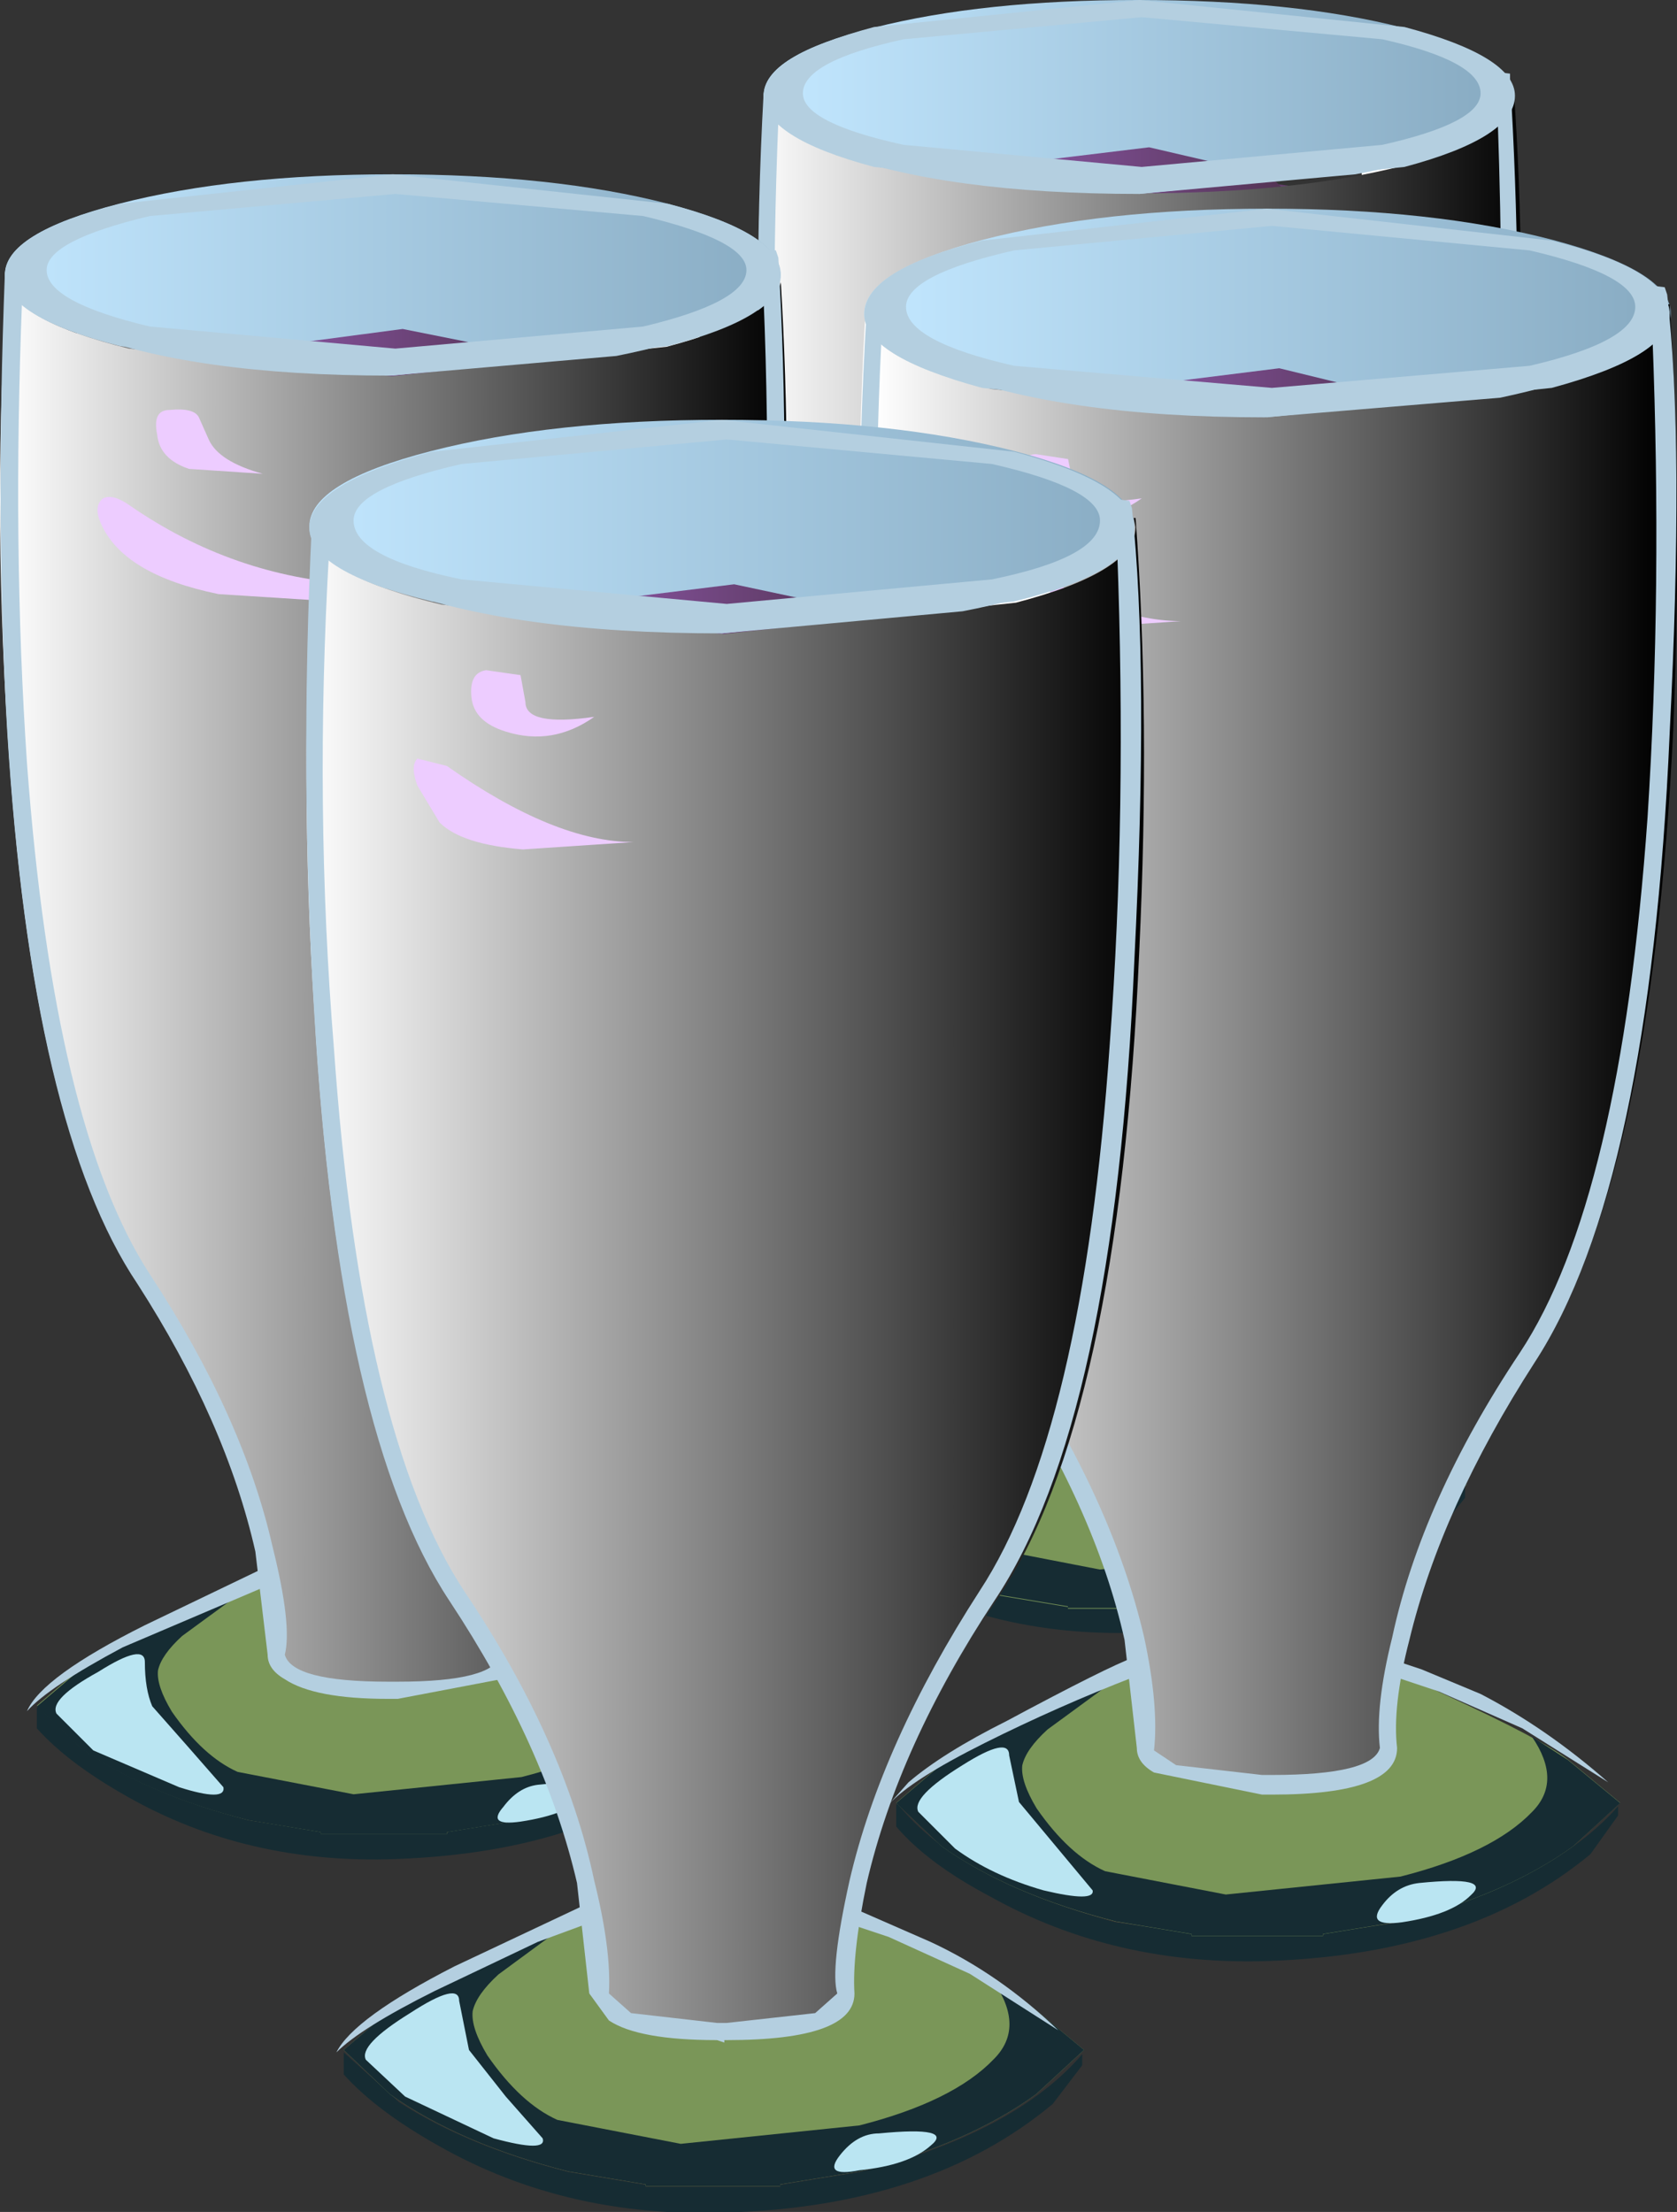<?xml version="1.0" encoding="UTF-8" standalone="no"?>
<svg xmlns:xlink="http://www.w3.org/1999/xlink" height="45.05px" width="34.15px" xmlns="http://www.w3.org/2000/svg">
  <rect width="100%" height="100%" fill="#333333" stroke="none"/>
  <g transform="matrix(1.0, 0.0, 0.0, 1.0, 0.0, 0.0)">
    <use height="4.0" transform="matrix(0.75, 0.0, 0.0, 0.75, 16.15, 30.25)" width="18.25" xlink:href="#sprite0"/>
    <use height="7.75" transform="matrix(0.75, 0.0, 0.0, 0.75, 16.15, 26.95)" width="18.3" xlink:href="#sprite1"/>
    <use height="7.0" transform="matrix(0.75, 0.0, 0.0, 0.75, 16.15, 27.5)" width="18.3" xlink:href="#sprite2"/>
    <use height="23.8" transform="matrix(1.0, 0.0, 0.0, 1.0, 15.85, 6.1)" width="14.75" xlink:href="#shape3"/>
    <use height="5.25" transform="matrix(0.75, 0.0, 0.0, 0.75, 15.55, 0.0)" width="20.35" xlink:href="#sprite3"/>
    <use height="29.5" transform="matrix(1.0, 0.0, 0.0, 1.0, 15.9, 3.0)" width="14.55" xlink:href="#shape5"/>
    <use height="27.05" transform="matrix(0.75, 0.0, 0.0, 0.75, 16.9, 2.65)" width="6.9" xlink:href="#sprite4"/>
    <use height="23.4" transform="matrix(0.75, 0.0, 0.0, 0.75, 26.188, 3.0)" width="4.4" xlink:href="#sprite5"/>
    <use height="37.45" transform="matrix(0.75, 0.0, 0.0, 0.75, 15.412, 1.8)" width="20.75" xlink:href="#sprite6"/>
    <use height="30.05" transform="matrix(1.0, 0.0, 0.0, 1.0, 15.45, 0.0)" width="15.45" xlink:href="#shape9"/>
    <use height="4.15" transform="matrix(0.75, 0.0, 0.0, 0.75, 0.75, 34.75)" width="18.85" xlink:href="#sprite7"/>
    <use height="8.0" transform="matrix(0.75, 0.0, 0.0, 0.75, 0.75, 31.35)" width="18.9" xlink:href="#sprite8"/>
    <use height="7.2" transform="matrix(0.75, 0.0, 0.0, 0.75, 0.75, 31.95)" width="18.9" xlink:href="#sprite9"/>
    <use height="24.1" transform="matrix(1.0, 0.0, 0.0, 1.0, 0.45, 10.3)" width="15.15" xlink:href="#shape10"/>
    <use height="5.45" transform="matrix(0.75, 0.0, 0.0, 0.75, 0.1, 3.55)" width="21.05" xlink:href="#sprite10"/>
    <use height="30.4" transform="matrix(1.0, 0.0, 0.0, 1.0, 0.5, 6.7)" width="15.0" xlink:href="#shape12"/>
    <use height="27.9" transform="matrix(0.75, 0.0, 0.0, 0.75, 1.5, 6.35)" width="7.05" xlink:href="#sprite11"/>
    <use height="24.15" transform="matrix(0.75, 0.0, 0.0, 0.75, 11.05, 6.7)" width="4.55" xlink:href="#sprite12"/>
    <use height="38.2" transform="matrix(0.75, 0.0, 0.0, 0.75, 0.0, 5.75)" width="21.35" xlink:href="#sprite13"/>
    <use height="31.05" transform="matrix(1.0, 0.0, 0.0, 1.0, 0.0, 3.55)" width="15.95" xlink:href="#shape16"/>
    <use height="4.25" transform="matrix(0.75, 0.0, 0.0, 0.75, 18.25, 36.75)" width="19.6" xlink:href="#sprite14"/>
    <use height="8.3" transform="matrix(0.75, 0.0, 0.0, 0.75, 18.25, 33.2)" width="19.65" xlink:href="#sprite15"/>
    <use height="7.5" transform="matrix(0.75, 0.0, 0.0, 0.75, 18.25, 33.8)" width="19.65" xlink:href="#sprite16"/>
    <use height="25.45" transform="matrix(1.0, 0.0, 0.0, 1.0, 17.95, 10.9)" width="15.8" xlink:href="#shape18"/>
    <use height="5.65" transform="matrix(0.75, 0.0, 0.0, 0.75, 17.6, 4.25)" width="21.9" xlink:href="#sprite17"/>
    <use height="31.65" transform="matrix(1.0, 0.0, 0.0, 1.0, 17.95, 7.5)" width="15.65" xlink:href="#shape20"/>
    <use height="29.05" transform="matrix(0.75, 0.0, 0.0, 0.75, 19.05, 7.15)" width="7.35" xlink:href="#sprite18"/>
    <use height="25.15" transform="matrix(0.75, 0.0, 0.0, 0.75, 29.038, 7.5)" width="4.7" xlink:href="#sprite19"/>
    <use height="40.2" transform="matrix(0.75, 0.0, 0.0, 0.75, 17.5, 6.2)" width="22.2" xlink:href="#sprite20"/>
    <use height="32.3" transform="matrix(1.0, 0.0, 0.0, 1.0, 17.5, 4.25)" width="16.65" xlink:href="#shape24"/>
    <use height="4.35" transform="matrix(0.75, 0.0, 0.0, 0.75, 7.0, 41.8)" width="20.05" xlink:href="#sprite21"/>
    <use height="8.5" transform="matrix(0.75, 0.0, 0.0, 0.75, 7.0, 38.15)" width="20.1" xlink:href="#sprite22"/>
    <use height="7.7" transform="matrix(0.75, 0.0, 0.0, 0.75, 7.0, 38.75)" width="20.1" xlink:href="#sprite23"/>
    <use height="25.7" transform="matrix(1.0, 0.0, 0.0, 1.0, 6.65, 15.7)" width="16.2" xlink:href="#shape26"/>
    <use height="5.8" transform="matrix(0.75, 0.0, 0.0, 0.75, 6.3, 8.55)" width="22.4" xlink:href="#sprite24"/>
    <use height="32.35" transform="matrix(1.0, 0.0, 0.0, 1.0, 6.7, 11.9)" width="16.0" xlink:href="#shape27"/>
    <use height="29.7" transform="matrix(0.75, 0.0, 0.0, 0.75, 7.8, 11.5)" width="7.5" xlink:href="#sprite25"/>
    <use height="25.7" transform="matrix(0.75, 0.0, 0.0, 0.75, 18.0, 11.85)" width="4.8" xlink:href="#sprite26"/>
    <use height="41.15" transform="matrix(0.75, 0.0, 0.0, 0.75, 6.25, 10.55)" width="22.75" xlink:href="#sprite27"/>
    <use height="33.25" transform="matrix(1.0, 0.0, 0.0, 1.0, 0.55, 8.55)" width="32.2" xlink:href="#shape30"/>
  </g>
  <defs>
    <g id="sprite0" transform="matrix(1.0, 0.0, 0.0, 1.0, 0.0, 0.0)">
      <use height="4.15" transform="matrix(0.968, 0.0, 0.0, 0.964, 0.0, 0.0)" width="18.85" xlink:href="#shape0"/>
    </g>
    <g id="shape0" transform="matrix(1.0, 0.0, 0.0, 1.0, 0.0, 0.0)">
      <path d="M13.15 3.1 Q17.45 1.95 18.85 0.05 L18.85 0.35 18.1 1.3 Q15.2 3.95 9.75 4.15 5.7 4.3 2.45 2.45 0.85 1.55 0.0 0.6 L0.0 0.05 0.05 0.0 1.4 1.25 Q3.15 2.4 5.75 3.1 L7.75 3.4 7.75 3.45 11.15 3.45 11.15 3.4 13.15 3.1" fill="#162c33" fill-rule="evenodd" stroke="none"/>
    </g>
    <g id="sprite1" transform="matrix(1.0, 0.0, 0.0, 1.0, 0.0, 0.0)">
      <use height="8.5" transform="matrix(0.91, 0.0, 0.0, 0.912, 0.0, 0.0)" width="20.1" xlink:href="#shape1"/>
    </g>
    <g id="shape1" transform="matrix(1.0, 0.0, 0.0, 1.0, 0.0, 0.0)">
      <path d="M18.65 3.6 L20.1 4.8 18.8 6.0 Q16.95 7.35 14.0 8.1 L11.85 8.45 11.85 8.5 8.2 8.5 8.2 8.45 6.1 8.1 Q3.15 7.35 1.25 6.0 L0.0 4.8 1.4 3.6 Q2.5 2.75 7.45 0.6 L10.1 0.0 12.65 0.6 15.25 1.8 Q17.95 3.05 18.65 3.6" fill="#7a9658" fill-rule="evenodd" stroke="none"/>
    </g>
    <g id="sprite2" transform="matrix(1.0, 0.0, 0.0, 1.0, 0.0, 0.0)">
      <use height="7.7" transform="matrix(0.91, 0.0, 0.0, 0.909, 0.0, 0.0)" width="20.1" xlink:href="#shape2"/>
    </g>
    <g id="shape2" transform="matrix(1.0, 0.0, 0.0, 1.0, 0.0, 0.0)">
      <path d="M18.65 2.8 L20.1 4.0 18.8 5.2 Q16.95 6.55 14.0 7.3 L11.85 7.65 11.85 7.7 8.2 7.7 8.2 7.65 6.1 7.3 Q3.15 6.55 1.25 5.2 L0.0 4.0 1.4 2.8 Q2.15 2.2 6.85 0.0 L4.2 1.95 Q3.6 2.5 3.5 2.95 3.45 3.4 3.9 4.15 4.8 5.45 5.8 5.9 L9.15 6.55 14.0 6.05 Q16.55 5.4 17.65 4.25 18.5 3.4 17.65 2.15 L18.65 2.8" fill="#162c33" fill-rule="evenodd" stroke="none"/>
    </g>
    <g id="shape3" transform="matrix(1.0, 0.0, 0.0, 1.0, -15.85, -6.1)">
      <path d="M30.4 6.1 L30.55 6.25 30.45 6.6 Q30.7 9.0 30.5 11.95 30.1 18.55 28.0 21.85 26.25 24.6 25.7 27.15 25.4 28.45 25.45 29.2 L25.2 29.55 23.3 29.9 23.2 29.9 21.3 29.55 21.05 29.2 20.8 27.15 Q20.25 24.6 18.5 21.85 15.4 17.0 15.95 6.85 16.3 8.2 23.2 8.2 L28.4 7.6 Q30.1 7.15 30.45 6.6 L30.4 6.1" fill="url(#gradient0)" fill-rule="evenodd" stroke="none"/>
    </g>
    <radialGradient cx="0" cy="0" gradientTransform="matrix(-3.0E-4, 0.019, 0.01, 1.0E-4, 20.95, 15.0)" gradientUnits="userSpaceOnUse" id="gradient0" r="819.2" spreadMethod="pad">
      <stop offset="0.0" stop-color="#a365c9"/>
      <stop offset="1.0" stop-color="#533454"/>
    </radialGradient>
    <g id="sprite3" transform="matrix(1.0, 0.0, 0.0, 1.0, 0.0, 0.0)">
      <use height="5.25" transform="matrix(1.0, 0.0, 0.0, 1.0, 0.0, 0.0)" width="20.35" xlink:href="#shape4"/>
    </g>
    <g id="shape4" transform="matrix(1.0, 0.0, 0.0, 1.0, 0.0, 0.0)">
      <path d="M20.35 2.6 Q20.35 3.7 17.35 4.5 L10.15 5.25 3.0 4.5 Q0.0 3.7 0.0 2.6 0.0 1.5 3.0 0.75 5.95 0.0 10.15 0.0 14.4 0.0 17.35 0.75 20.35 1.5 20.35 2.6" fill="url(#gradient1)" fill-rule="evenodd" stroke="none"/>
    </g>
    <linearGradient gradientTransform="matrix(0.012, 0.0, 0.0, -0.012, 10.15, 2.6)" gradientUnits="userSpaceOnUse" id="gradient1" spreadMethod="pad" x1="-819.2" x2="819.2">
      <stop offset="0.0" stop-color="#c2e7ff"/>
      <stop offset="1.0" stop-color="#88abc2"/>
    </linearGradient>
    <g id="shape5" transform="matrix(1.0, 0.0, 0.0, 1.0, -15.9, -3.0)">
      <path d="M17.9 6.15 L23.55 5.75 Q29.4 5.4 30.1 5.8 30.85 6.25 30.1 7.15 29.3 8.1 27.35 8.9 25.65 9.55 22.65 9.6 L17.85 9.1 Q15.9 8.5 15.9 6.85 15.9 6.55 16.6 6.4 L17.9 6.15" fill="#dbabff" fill-rule="evenodd" stroke="none"/>
      <path d="M17.7 8.8 Q16.7 8.5 16.2 7.6 15.7 6.7 16.3 6.1 17.35 5.05 20.35 4.85 L23.2 4.45 Q25.05 4.25 26.6 4.45 30.4 4.9 30.45 6.25 30.5 7.4 27.25 8.6 23.15 10.15 17.7 8.8" fill="url(#gradient2)" fill-rule="evenodd" stroke="none"/>
      <path d="M18.1 4.6 L21.05 6.8 Q23.5 8.95 20.9 8.8 18.1 8.7 17.05 7.6 16.3 6.8 16.6 5.75 16.85 4.75 18.1 4.6" fill="#edccff" fill-rule="evenodd" stroke="none"/>
      <path d="M18.1 4.6 Q22.15 2.95 27.55 4.0 29.4 4.45 29.15 5.7 28.9 6.95 26.95 8.05 25.2 9.1 22.15 8.95 19.45 8.85 18.25 8.05 16.65 7.15 16.8 6.05 16.9 5.15 18.1 4.6" fill="url(#gradient3)" fill-rule="evenodd" stroke="none"/>
      <path d="M19.95 3.4 L20.95 5.05 Q21.65 6.7 20.35 6.7 18.95 6.7 18.25 6.0 17.65 5.45 17.8 4.7 17.85 4.15 18.9 3.7 L19.95 3.4" fill="#edccff" fill-rule="evenodd" stroke="none"/>
      <path d="M20.1 3.4 L23.4 3.0 25.55 3.5 Q26.85 3.9 25.6 5.15 24.35 6.4 22.3 6.7 20.4 6.9 19.7 6.7 19.05 6.5 18.3 5.55 17.65 4.75 18.4 4.15 18.95 3.7 20.1 3.4" fill="url(#gradient4)" fill-rule="evenodd" stroke="none"/>
      <path d="M18.3 29.35 Q18.3 29.9 18.45 30.25 L19.15 31.05 19.85 31.85 Q19.9 32.1 18.95 31.85 17.95 31.55 17.3 31.1 L16.6 30.4 Q16.45 30.1 17.35 29.5 18.3 28.95 18.3 29.35" fill="#e3e3e3" fill-rule="evenodd" stroke="none"/>
      <path d="M26.05 31.75 Q27.45 31.6 27.05 31.95 L25.75 32.5 Q25.05 32.6 25.35 32.2 25.65 31.75 26.05 31.75" fill="#e3e3e3" fill-rule="evenodd" stroke="none"/>
      <path d="M26.75 5.45 Q27.4 5.45 27.15 5.8 26.85 6.15 26.5 6.1 26.1 6.05 26.25 5.75 26.35 5.45 26.75 5.45" fill="#9b59c2" fill-rule="evenodd" stroke="none"/>
      <path d="M29.35 6.1 Q30.35 6.05 30.05 6.5 29.7 6.9 29.25 6.95 28.95 7.0 29.0 6.55 29.05 6.1 29.35 6.1" fill="#9b59c2" fill-rule="evenodd" stroke="none"/>
      <path d="M25.25 6.85 Q25.9 6.65 25.95 7.1 26.0 7.55 25.45 7.55 L25.0 7.25 25.25 6.85" fill="#9b59c2" fill-rule="evenodd" stroke="none"/>
      <path d="M18.8 4.6 L19.35 4.75 19.55 5.2 Q19.75 5.65 20.65 5.9 L19.15 5.8 Q18.55 5.6 18.55 5.1 18.45 4.65 18.8 4.6" fill="#edccff" fill-rule="evenodd" stroke="none"/>
      <path d="M18.0 6.55 Q20.0 7.9 22.45 8.05 L22.0 8.35 19.75 8.3 Q17.95 7.9 17.4 6.85 17.25 6.5 17.5 6.4 17.65 6.25 18.0 6.55" fill="#edccff" fill-rule="evenodd" stroke="none"/>
    </g>
    <linearGradient gradientTransform="matrix(0.019, -3.0E-4, -3.0E-4, -0.019, 31.35, 6.7)" gradientUnits="userSpaceOnUse" id="gradient2" spreadMethod="pad" x1="-819.2" x2="819.2">
      <stop offset="0.0" stop-color="#a365c9"/>
      <stop offset="1.0" stop-color="#533454"/>
    </linearGradient>
    <linearGradient gradientTransform="matrix(0.007, 0.0, 0.0, -0.007, 22.95, 6.25)" gradientUnits="userSpaceOnUse" id="gradient3" spreadMethod="pad" x1="-819.2" x2="819.2">
      <stop offset="0.0" stop-color="#a365c9"/>
      <stop offset="1.0" stop-color="#533454"/>
    </linearGradient>
    <linearGradient gradientTransform="matrix(0.005, 0.0, 0.0, -0.005, 22.05, 4.9)" gradientUnits="userSpaceOnUse" id="gradient4" spreadMethod="pad" x1="-819.2" x2="819.2">
      <stop offset="0.0" stop-color="#a365c9"/>
      <stop offset="1.0" stop-color="#533454"/>
    </linearGradient>
    <g id="sprite4" transform="matrix(1.0, 0.0, 0.0, 1.0, 0.0, 0.0)">
      <use height="27.05" transform="matrix(1.0, 0.0, 0.0, 1.0, 0.0, 0.0)" width="6.9" xlink:href="#shape6"/>
    </g>
    <g id="shape6" transform="matrix(1.0, 0.0, 0.0, 1.0, 0.0, 0.0)">
      <path d="M1.75 20.35 Q0.65 16.95 0.35 13.45 0.05 10.0 0.0 5.0 L0.1 0.0 4.1 1.4 Q6.5 15.95 6.85 23.0 7.05 27.4 5.75 27.0 L4.45 25.7 3.55 24.35 Q2.65 23.1 1.75 20.35" fill="url(#gradient5)" fill-rule="evenodd" stroke="none"/>
    </g>
    <linearGradient gradientTransform="matrix(0.004, 0.0, 0.0, -0.004, 1.2, 13.5)" gradientUnits="userSpaceOnUse" id="gradient5" spreadMethod="pad" x1="-819.2" x2="819.2">
      <stop offset="0.0" stop-color="#ffffff"/>
      <stop offset="1.0" stop-color="#000000"/>
    </linearGradient>
    <g id="sprite5" transform="matrix(1.0, 0.0, 0.0, 1.0, 0.15, 0.0)">
      <use height="23.4" transform="matrix(1.0, 0.0, 0.0, 1.0, -0.15, 0.0)" width="4.4" xlink:href="#shape7"/>
    </g>
    <g id="shape7" transform="matrix(1.0, 0.0, 0.0, 1.0, 0.15, 0.0)">
      <path d="M1.9 0.45 L3.95 0.0 4.2 5.8 Q4.5 14.0 2.8 18.8 1.9 21.5 0.6 22.85 -0.8 24.3 0.4 21.95 2.15 18.7 2.15 14.45 L1.9 0.45" fill="url(#gradient6)" fill-rule="evenodd" stroke="none"/>
    </g>
    <linearGradient gradientTransform="matrix(0.0, 0.011, 0.011, 0.0, 2.1, 9.85)" gradientUnits="userSpaceOnUse" id="gradient6" spreadMethod="pad" x1="-819.2" x2="819.2">
      <stop offset="0.0" stop-color="#ffffff"/>
      <stop offset="1.0" stop-color="#000000"/>
    </linearGradient>
    <g id="sprite6" transform="matrix(1.0, 0.0, 0.0, 1.0, 0.05, 0.0)">
      <use height="37.45" transform="matrix(1.0, 0.0, 0.0, 1.0, -0.05, 0.0)" width="20.75" xlink:href="#shape8"/>
    </g>
    <g id="shape8" transform="matrix(1.0, 0.0, 0.0, 1.0, 0.05, 0.0)">
      <path d="M20.5 0.0 Q20.85 4.9 20.6 10.7 20.05 22.3 17.05 26.7 14.55 30.4 13.8 33.8 13.4 35.55 13.5 36.5 L13.1 37.0 10.4 37.45 10.3 37.45 7.6 37.0 7.2 36.5 Q7.3 35.55 6.9 33.8 6.1 30.4 3.6 26.7 0.8 22.6 0.15 12.15 -0.2 6.45 0.15 0.4 0.4 1.4 3.35 2.15 L10.3 2.85 Q14.55 2.85 17.5 2.1 20.5 1.3 20.5 0.2 L20.45 0.0 20.5 0.0" fill="url(#gradient7)" fill-rule="evenodd" stroke="none"/>
    </g>
    <linearGradient gradientTransform="matrix(0.013, 0.0, 0.0, -0.013, 10.35, 18.7)" gradientUnits="userSpaceOnUse" id="gradient7" spreadMethod="pad" x1="-819.2" x2="819.2">
      <stop offset="0.0" stop-color="#ffffff"/>
      <stop offset="1.0" stop-color="#000000"/>
    </linearGradient>
    <g id="shape9" transform="matrix(1.0, 0.0, 0.0, 1.0, -15.45, 0.0)">
      <path d="M23.25 3.4 L28.15 2.95 Q30.15 2.5 30.15 1.9 30.15 1.25 28.15 0.8 L23.25 0.35 18.4 0.8 Q16.35 1.25 16.35 1.9 16.35 2.5 18.4 2.95 L23.25 3.4 M23.2 0.0 L28.6 0.55 Q30.85 1.15 30.85 1.95 30.85 2.8 28.6 3.4 L23.2 3.95 17.8 3.4 Q15.55 2.8 15.55 1.95 15.55 1.15 17.8 0.55 L23.2 0.0" fill="#b4cfe0" fill-rule="evenodd" stroke="none"/>
      <path d="M30.85 10.0 Q30.4 18.55 28.25 21.85 26.5 24.6 25.9 27.15 25.6 28.45 25.65 29.15 25.65 30.05 23.3 30.05 L23.05 30.05 Q21.65 30.05 21.05 29.65 L20.7 29.2 Q20.8 28.45 20.5 27.15 19.9 24.6 18.1 21.85 16.1 18.75 15.6 11.0 15.3 6.4 15.55 1.9 L15.9 1.9 Q16.05 2.55 18.05 3.05 L23.2 3.6 28.45 3.05 Q30.45 2.5 30.45 1.8 L30.35 1.45 30.75 1.5 30.75 1.6 Q31.0 5.65 30.85 10.0 M23.2 3.95 Q19.25 3.95 16.95 3.1 L15.85 2.45 Q15.65 7.35 15.95 11.65 16.45 18.8 18.4 21.7 20.2 24.5 20.8 27.1 L21.05 29.2 Q21.2 29.7 23.05 29.7 L23.3 29.7 Q25.2 29.7 25.3 29.2 25.25 28.35 25.55 27.1 26.15 24.5 28.0 21.7 31.0 17.05 30.5 2.45 29.8 3.15 27.6 3.55 L23.2 3.95" fill="#b4cfe0" fill-rule="evenodd" stroke="none"/>
    </g>
    <g id="sprite7" transform="matrix(1.0, 0.0, 0.0, 1.0, 0.0, 0.0)">
      <use height="4.15" transform="matrix(1.0, 0.0, 0.0, 1.0, 0.0, 0.0)" width="18.85" xlink:href="#shape0"/>
    </g>
    <g id="sprite8" transform="matrix(1.0, 0.0, 0.0, 1.0, 0.0, 0.0)">
      <use height="8.5" transform="matrix(0.94, 0.0, 0.0, 0.941, 0.0, 0.0)" width="20.1" xlink:href="#shape1"/>
    </g>
    <g id="sprite9" transform="matrix(1.0, 0.0, 0.0, 1.0, 0.0, 0.0)">
      <use height="7.7" transform="matrix(0.94, 0.0, 0.0, 0.935, 0.0, 0.0)" width="20.1" xlink:href="#shape2"/>
    </g>
    <g id="shape10" transform="matrix(1.0, 0.0, 0.0, 1.0, -0.45, -10.3)">
      <path d="M15.55 10.3 L15.55 15.95 Q15.15 22.7 13.0 26.1 11.15 28.95 10.6 31.6 10.3 32.95 10.35 33.7 L10.1 34.05 8.1 34.4 8.05 34.4 6.1 34.05 5.8 33.7 5.55 31.6 Q5.0 28.95 3.15 26.1 -0.05 21.15 0.55 10.6 0.9 12.05 8.05 12.05 L13.35 11.45 Q15.2 10.95 15.55 10.3" fill="url(#gradient8)" fill-rule="evenodd" stroke="none"/>
    </g>
    <radialGradient cx="0" cy="0" gradientTransform="matrix(-3.0E-4, 0.019, 0.01, 1.0E-4, 5.65, 19.05)" gradientUnits="userSpaceOnUse" id="gradient8" r="819.2" spreadMethod="pad">
      <stop offset="0.0" stop-color="#a365c9"/>
      <stop offset="1.0" stop-color="#533454"/>
    </radialGradient>
    <g id="sprite10" transform="matrix(1.0, 0.0, 0.0, 1.0, 0.0, 0.0)">
      <use height="5.8" transform="matrix(0.94, 0.0, 0.0, 0.94, 0.0, 0.0)" width="22.4" xlink:href="#shape11"/>
    </g>
    <g id="shape11" transform="matrix(1.0, 0.0, 0.0, 1.0, 0.0, 0.0)">
      <path d="M22.4 2.9 Q22.4 4.1 19.15 4.95 L11.2 5.8 3.3 4.95 Q0.0 4.1 0.0 2.9 0.0 1.7 3.3 0.85 6.6 0.0 11.2 0.0 15.85 0.0 19.15 0.85 22.4 1.7 22.4 2.9" fill="url(#gradient9)" fill-rule="evenodd" stroke="none"/>
    </g>
    <linearGradient gradientTransform="matrix(0.014, 0.0, 0.0, -0.014, 11.2, 2.9)" gradientUnits="userSpaceOnUse" id="gradient9" spreadMethod="pad" x1="-819.2" x2="819.2">
      <stop offset="0.0" stop-color="#c2e7ff"/>
      <stop offset="1.0" stop-color="#88abc2"/>
    </linearGradient>
    <g id="shape12" transform="matrix(1.0, 0.0, 0.0, 1.0, -0.5, -6.7)">
      <path d="M2.5 12.95 Q0.5 12.3 0.5 10.6 0.5 10.3 1.25 10.15 L2.5 9.95 8.4 9.5 Q14.4 9.1 15.15 9.55 15.85 10.0 15.1 10.9 14.3 11.95 12.25 12.75 10.6 13.45 7.45 13.5 L2.5 12.95" fill="#dbabff" fill-rule="evenodd" stroke="none"/>
      <path d="M2.35 12.65 Q1.3 12.4 0.8 11.5 0.25 10.5 0.9 9.85 1.9 8.8 5.05 8.55 L8.05 8.2 Q9.9 7.95 11.5 8.15 15.4 8.65 15.5 10.0 15.55 11.2 12.2 12.45 7.95 14.05 2.35 12.65" fill="url(#gradient10)" fill-rule="evenodd" stroke="none"/>
      <path d="M2.75 8.35 L5.8 10.6 Q8.35 12.75 5.65 12.7 2.8 12.55 1.7 11.45 0.9 10.6 1.15 9.55 1.3 8.9 2.05 8.55 L2.75 8.35" fill="#edccff" fill-rule="evenodd" stroke="none"/>
      <path d="M2.75 8.35 Q5.25 7.3 8.0 7.25 L12.5 7.75 Q14.4 8.15 14.15 9.45 13.85 10.75 11.85 11.95 10.15 13.0 7.0 12.85 4.15 12.7 2.9 11.95 1.3 10.9 1.45 9.85 1.55 8.85 2.75 8.35" fill="url(#gradient11)" fill-rule="evenodd" stroke="none"/>
      <path d="M4.65 7.05 L5.65 8.8 Q6.4 10.45 5.05 10.45 3.6 10.45 2.9 9.8 2.3 9.2 2.4 8.4 2.5 7.9 3.55 7.4 4.15 7.15 4.65 7.05" fill="#edccff" fill-rule="evenodd" stroke="none"/>
      <path d="M4.8 7.15 L8.2 6.7 10.45 7.15 Q11.8 7.6 10.5 8.9 9.2 10.2 7.05 10.45 5.15 10.75 4.4 10.45 3.75 10.3 2.95 9.3 2.25 8.5 3.05 7.85 3.65 7.35 4.8 7.15" fill="url(#gradient12)" fill-rule="evenodd" stroke="none"/>
      <path d="M2.95 33.85 Q2.95 34.4 3.1 34.75 L3.85 35.6 4.55 36.4 Q4.6 36.7 3.65 36.4 L1.9 35.65 1.15 34.9 Q1.0 34.6 2.0 34.05 2.95 33.45 2.95 33.85" fill="#bae5f2" fill-rule="evenodd" stroke="none"/>
      <path d="M10.95 36.35 Q12.4 36.2 11.95 36.55 11.6 36.95 10.6 37.1 9.9 37.2 10.25 36.8 10.55 36.4 10.95 36.35" fill="#bae5f2" fill-rule="evenodd" stroke="none"/>
      <path d="M11.65 9.15 Q12.4 9.15 12.1 9.55 11.8 9.95 11.35 9.85 11.05 9.85 11.2 9.5 11.3 9.15 11.65 9.15" fill="#9b59c2" fill-rule="evenodd" stroke="none"/>
      <path d="M14.35 9.85 Q15.4 9.85 15.05 10.3 14.75 10.7 14.25 10.75 13.95 10.8 14.0 10.3 14.05 9.85 14.35 9.85" fill="#9b59c2" fill-rule="evenodd" stroke="none"/>
      <path d="M10.15 10.65 Q10.8 10.45 10.9 10.9 10.9 11.35 10.35 11.35 9.85 11.35 9.9 11.05 L10.15 10.65" fill="#9b59c2" fill-rule="evenodd" stroke="none"/>
    </g>
    <linearGradient gradientTransform="matrix(0.015, 0.0, 0.0, -0.015, 12.4, 10.65)" gradientUnits="userSpaceOnUse" id="gradient10" spreadMethod="pad" x1="-819.2" x2="819.2">
      <stop offset="0.0" stop-color="#a365c9"/>
      <stop offset="1.0" stop-color="#533454"/>
    </linearGradient>
    <linearGradient gradientTransform="matrix(0.008, 0.0, 0.0, -0.008, 7.75, 10.0)" gradientUnits="userSpaceOnUse" id="gradient11" spreadMethod="pad" x1="-819.2" x2="819.2">
      <stop offset="0.0" stop-color="#a365c9"/>
      <stop offset="1.0" stop-color="#533454"/>
    </linearGradient>
    <linearGradient gradientTransform="matrix(0.005, 0.0, 0.0, -0.005, 6.85, 8.65)" gradientUnits="userSpaceOnUse" id="gradient12" spreadMethod="pad" x1="-819.2" x2="819.2">
      <stop offset="0.0" stop-color="#a365c9"/>
      <stop offset="1.0" stop-color="#533454"/>
    </linearGradient>
    <g id="sprite11" transform="matrix(1.0, 0.0, 0.0, 1.0, 0.0, 0.0)">
      <use height="29.7" transform="matrix(0.94, 0.0, 0.0, 0.939, 0.0, 0.0)" width="7.5" xlink:href="#shape13"/>
    </g>
    <g id="shape13" transform="matrix(1.0, 0.0, 0.0, 1.0, 0.0, 0.0)">
      <path d="M1.9 22.35 Q0.7 18.6 0.35 14.75 0.05 11.0 0.0 5.5 L0.1 0.0 4.5 1.5 Q7.1 17.5 7.5 25.25 7.7 30.1 6.3 29.65 L4.85 28.25 3.85 26.75 Q2.9 25.3 1.9 22.35" fill="url(#gradient13)" fill-rule="evenodd" stroke="none"/>
    </g>
    <linearGradient gradientTransform="matrix(0.004, 0.0, 0.0, -0.004, 1.3, 14.85)" gradientUnits="userSpaceOnUse" id="gradient13" spreadMethod="pad" x1="-819.2" x2="819.2">
      <stop offset="0.0" stop-color="#ffffff"/>
      <stop offset="1.0" stop-color="#000000"/>
    </linearGradient>
    <g id="sprite12" transform="matrix(1.0, 0.0, 0.0, 1.0, 0.2, 0.0)">
      <use height="24.15" transform="matrix(1.0, 0.0, 0.0, 1.0, -0.2, 0.0)" width="4.55" xlink:href="#shape14"/>
    </g>
    <g id="shape14" transform="matrix(1.0, 0.0, 0.0, 1.0, 0.2, 0.0)">
      <path d="M1.95 0.45 L4.05 0.0 4.3 6.0 Q4.6 14.4 2.9 19.4 1.9 22.2 0.6 23.6 -0.85 25.05 0.4 22.65 2.2 19.3 2.2 14.9 L1.95 0.45" fill="url(#gradient14)" fill-rule="evenodd" stroke="none"/>
    </g>
    <linearGradient gradientTransform="matrix(0.0, 0.011, 0.011, 0.0, 2.15, 10.15)" gradientUnits="userSpaceOnUse" id="gradient14" spreadMethod="pad" x1="-819.2" x2="819.2">
      <stop offset="0.0" stop-color="#ffffff"/>
      <stop offset="1.0" stop-color="#000000"/>
    </linearGradient>
    <g id="sprite13" transform="matrix(1.0, 0.0, 0.0, 1.0, 0.0, -0.4)">
      <use height="38.2" transform="matrix(1.0, 0.0, 0.0, 1.0, 0.0, 0.4)" width="21.35" xlink:href="#shape15"/>
    </g>
    <g id="shape15" transform="matrix(1.0, 0.0, 0.0, 1.0, 0.0, -0.4)">
      <path d="M21.2 0.4 Q21.5 5.35 21.25 11.05 20.7 23.0 17.65 27.55 15.05 31.35 14.25 34.9 13.85 36.65 13.95 37.65 L13.55 38.15 10.75 38.6 10.65 38.6 Q8.65 38.65 7.85 38.15 L7.45 37.65 Q7.55 36.65 7.15 34.9 6.3 31.35 3.75 27.55 0.85 23.3 0.2 12.55 -0.2 6.1 0.2 0.4 0.45 1.45 3.5 2.2 L10.65 2.95 18.1 2.15 Q20.95 1.4 21.2 0.4" fill="url(#gradient15)" fill-rule="evenodd" stroke="none"/>
    </g>
    <linearGradient gradientTransform="matrix(0.013, 0.0, 0.0, -0.013, 10.7, 19.3)" gradientUnits="userSpaceOnUse" id="gradient15" spreadMethod="pad" x1="-819.2" x2="819.2">
      <stop offset="0.0" stop-color="#ffffff"/>
      <stop offset="1.0" stop-color="#000000"/>
    </linearGradient>
    <g id="shape16" transform="matrix(1.0, 0.0, 0.0, 1.0, 0.0, -3.55)">
      <path d="M8.05 7.1 L13.1 6.65 Q15.2 6.15 15.2 5.5 15.2 4.9 13.1 4.4 L8.05 3.95 3.05 4.4 Q0.95 4.9 0.95 5.5 0.95 6.15 3.05 6.65 L8.05 7.1 M8.0 3.55 L13.6 4.15 Q15.9 4.75 15.9 5.6 15.9 6.45 13.6 7.05 L8.0 7.65 2.45 7.05 Q0.1 6.45 0.1 5.6 0.1 4.75 2.45 4.15 L8.0 3.55" fill="#b4cfe0" fill-rule="evenodd" stroke="none"/>
      <path d="M3.45 8.35 Q3.95 8.3 4.05 8.5 L4.25 8.95 Q4.45 9.4 5.35 9.65 L3.85 9.55 Q3.25 9.35 3.2 8.85 3.1 8.35 3.45 8.35" fill="#edccff" fill-rule="evenodd" stroke="none"/>
      <path d="M2.65 10.3 Q4.75 11.75 7.25 11.9 L6.8 12.25 4.45 12.1 Q2.5 11.7 2.05 10.65 1.9 10.3 2.1 10.15 2.3 10.05 2.65 10.3" fill="#edccff" fill-rule="evenodd" stroke="none"/>
      <path d="M15.4 5.05 L15.8 5.1 15.85 5.25 Q16.1 9.45 15.85 13.9 15.45 22.75 13.2 26.15 11.35 28.95 10.75 31.6 10.45 32.9 10.55 33.7 L10.2 34.2 8.1 34.6 7.9 34.6 Q6.4 34.6 5.8 34.2 5.45 34.0 5.45 33.7 L5.2 31.6 Q4.6 28.95 2.8 26.15 0.65 22.95 0.15 14.95 -0.1 10.7 0.1 5.55 L0.5 5.5 Q0.65 6.2 2.65 6.75 L7.95 7.3 13.4 6.7 Q15.5 6.1 15.5 5.45 L15.4 5.05 M15.55 6.1 Q14.8 6.8 12.55 7.25 L7.95 7.65 Q3.9 7.65 1.6 6.75 L0.45 6.1 Q0.25 11.15 0.55 15.55 1.1 22.95 3.05 25.95 4.95 28.85 5.55 31.5 5.95 33.1 5.8 33.7 5.95 34.25 7.9 34.25 L8.1 34.25 Q10.05 34.25 10.2 33.7 10.05 33.15 10.45 31.5 11.05 28.85 12.95 25.95 14.9 22.95 15.4 15.5 15.75 10.95 15.55 6.1" fill="#b4cfe0" fill-rule="evenodd" stroke="none"/>
    </g>
    <g id="sprite14" transform="matrix(1.0, 0.0, 0.0, 1.0, 0.0, 0.0)">
      <use height="4.25" transform="matrix(1.0, 0.0, 0.0, 1.0, 0.0, 0.0)" width="19.6" xlink:href="#shape17"/>
    </g>
    <g id="shape17" transform="matrix(1.0, 0.0, 0.0, 1.0, 0.0, 0.0)">
      <path d="M13.7 3.2 Q17.85 2.05 19.6 0.05 L19.6 0.3 18.85 1.35 Q15.6 4.05 10.15 4.25 5.95 4.4 2.55 2.5 0.85 1.6 0.0 0.6 L0.0 0.0 0.05 0.0 Q1.7 2.05 5.95 3.2 L8.05 3.5 8.05 3.55 11.6 3.55 11.6 3.5 13.7 3.2" fill="#162c33" fill-rule="evenodd" stroke="none"/>
    </g>
    <g id="sprite15" transform="matrix(1.0, 0.0, 0.0, 1.0, 0.0, 0.0)">
      <use height="8.5" transform="matrix(0.978, 0.0, 0.0, 0.977, 0.0, 0.0)" width="20.1" xlink:href="#shape1"/>
    </g>
    <g id="sprite16" transform="matrix(1.0, 0.0, 0.0, 1.0, 0.0, 0.0)">
      <use height="7.7" transform="matrix(0.978, 0.0, 0.0, 0.974, 0.0, 0.0)" width="20.1" xlink:href="#shape2"/>
    </g>
    <g id="shape18" transform="matrix(1.0, 0.0, 0.0, 1.0, -17.95, -10.9)">
      <path d="M33.65 11.25 Q33.85 13.9 33.65 17.1 33.25 24.2 31.0 27.7 29.05 30.7 28.5 33.45 28.2 34.8 28.3 35.6 L28.0 35.95 25.9 36.35 25.85 36.35 Q24.4 36.4 23.8 35.95 L23.5 35.6 23.25 33.45 Q22.7 30.7 20.8 27.7 18.6 24.4 18.1 18.55 17.8 15.25 18.05 11.6 18.4 13.05 25.85 13.05 L31.4 12.45 Q33.3 11.95 33.65 11.25 L33.6 10.9 33.7 10.95 33.65 11.25" fill="url(#gradient16)" fill-rule="evenodd" stroke="none"/>
    </g>
    <radialGradient cx="0" cy="0" gradientTransform="matrix(-3.0E-4, 0.02, 0.011, 2.0E-4, 23.4, 20.4)" gradientUnits="userSpaceOnUse" id="gradient16" r="819.2" spreadMethod="pad">
      <stop offset="0.0" stop-color="#a365c9"/>
      <stop offset="1.0" stop-color="#533454"/>
    </radialGradient>
    <g id="sprite17" transform="matrix(1.0, 0.0, 0.0, 1.0, 0.0, 0.0)">
      <use height="5.65" transform="matrix(1.0, 0.0, 0.0, 1.0, 0.0, 0.0)" width="21.9" xlink:href="#shape19"/>
    </g>
    <g id="shape19" transform="matrix(1.0, 0.0, 0.0, 1.0, 0.0, 0.0)">
      <path d="M21.9 2.85 Q21.9 4.0 18.7 4.85 L10.95 5.65 Q6.4 5.65 3.2 4.85 0.0 4.0 0.0 2.85 0.0 1.7 3.2 0.85 6.45 0.0 10.95 0.0 15.45 0.0 18.7 0.85 21.9 1.7 21.9 2.85" fill="url(#gradient17)" fill-rule="evenodd" stroke="none"/>
    </g>
    <linearGradient gradientTransform="matrix(0.013, 0.0, 0.0, -0.013, 10.95, 2.85)" gradientUnits="userSpaceOnUse" id="gradient17" spreadMethod="pad" x1="-819.2" x2="819.2">
      <stop offset="0.0" stop-color="#c2e7ff"/>
      <stop offset="1.0" stop-color="#88abc2"/>
    </linearGradient>
    <g id="shape20" transform="matrix(1.0, 0.0, 0.0, 1.0, -17.95, -7.5)">
      <path d="M33.25 10.5 Q34.0 10.9 33.2 11.9 32.35 12.95 30.25 13.8 28.45 14.55 25.25 14.6 L20.05 14.0 Q17.95 13.35 17.95 11.6 17.95 11.25 18.75 11.15 L20.1 10.9 26.2 10.45 Q32.5 10.05 33.25 10.5" fill="#dbabff" fill-rule="evenodd" stroke="none"/>
      <path d="M19.9 13.7 Q18.85 13.45 18.3 12.5 17.75 11.5 18.4 10.8 19.6 9.65 22.75 9.45 L25.8 9.05 Q27.85 8.8 29.45 9.0 33.55 9.55 33.6 10.95 33.65 12.2 30.15 13.45 25.75 15.1 19.9 13.7" fill="url(#gradient18)" fill-rule="evenodd" stroke="none"/>
      <path d="M20.35 9.25 L23.5 11.55 Q26.15 13.85 23.35 13.75 20.35 13.6 19.2 12.4 18.4 11.55 18.7 10.45 18.85 9.8 19.6 9.45 L20.35 9.25" fill="#edccff" fill-rule="evenodd" stroke="none"/>
      <path d="M30.45 8.6 Q32.5 9.0 32.2 10.4 31.9 11.7 29.8 12.95 28.0 14.05 24.7 13.9 21.8 13.75 20.5 12.95 18.8 11.9 18.95 10.75 19.05 9.75 20.35 9.25 22.9 8.1 25.8 8.05 L30.45 8.6" fill="url(#gradient19)" fill-rule="evenodd" stroke="none"/>
      <path d="M22.3 7.9 L23.35 9.7 Q24.15 11.45 22.75 11.45 21.25 11.45 20.5 10.75 19.9 10.15 20.0 9.3 20.05 8.7 21.2 8.25 L22.3 7.9" fill="#edccff" fill-rule="evenodd" stroke="none"/>
      <path d="M22.45 7.95 L26.05 7.5 28.3 8.05 Q29.75 8.45 28.4 9.8 27.05 11.2 24.85 11.45 22.85 11.7 22.05 11.45 21.4 11.25 20.55 10.25 19.85 9.4 20.65 8.7 21.25 8.2 22.45 7.95" fill="url(#gradient20)" fill-rule="evenodd" stroke="none"/>
      <path d="M20.55 35.75 L20.75 36.7 21.5 37.6 22.25 38.5 Q22.3 38.75 21.25 38.5 20.2 38.2 19.45 37.65 L18.7 36.9 Q18.55 36.6 19.6 35.95 20.55 35.35 20.55 35.75" fill="#bae5f2" fill-rule="evenodd" stroke="none"/>
      <path d="M28.9 38.35 Q30.4 38.2 29.95 38.6 29.55 39.0 28.55 39.15 27.8 39.25 28.15 38.8 28.45 38.4 28.9 38.35" fill="#bae5f2" fill-rule="evenodd" stroke="none"/>
      <path d="M29.65 10.1 Q30.35 10.1 30.05 10.45 29.75 10.9 29.35 10.8 28.95 10.75 29.1 10.45 L29.65 10.1" fill="#9b59c2" fill-rule="evenodd" stroke="none"/>
      <path d="M32.4 10.8 Q33.5 10.75 33.15 11.2 L32.35 11.75 Q32.05 11.8 32.05 11.3 32.1 10.8 32.4 10.8" fill="#9b59c2" fill-rule="evenodd" stroke="none"/>
      <path d="M28.0 11.65 Q28.75 11.4 28.75 11.85 28.8 12.35 28.25 12.35 27.75 12.35 27.8 12.05 L28.0 11.65" fill="#9b59c2" fill-rule="evenodd" stroke="none"/>
    </g>
    <linearGradient gradientTransform="matrix(0.016, -6.0E-4, -6.0E-4, -0.016, 30.75, 11.5)" gradientUnits="userSpaceOnUse" id="gradient18" spreadMethod="pad" x1="-819.2" x2="819.2">
      <stop offset="0.0" stop-color="#a365c9"/>
      <stop offset="1.0" stop-color="#533454"/>
    </linearGradient>
    <linearGradient gradientTransform="matrix(0.008, 0.0, 0.0, -0.008, 25.6, 11.0)" gradientUnits="userSpaceOnUse" id="gradient19" spreadMethod="pad" x1="-819.2" x2="819.2">
      <stop offset="0.0" stop-color="#a365c9"/>
      <stop offset="1.0" stop-color="#533454"/>
    </linearGradient>
    <linearGradient gradientTransform="matrix(0.005, 0.0, 0.0, -0.005, 24.6, 9.55)" gradientUnits="userSpaceOnUse" id="gradient20" spreadMethod="pad" x1="-819.2" x2="819.2">
      <stop offset="0.0" stop-color="#a365c9"/>
      <stop offset="1.0" stop-color="#533454"/>
    </linearGradient>
    <g id="sprite18" transform="matrix(1.0, 0.0, 0.0, 1.0, 0.0, 0.0)">
      <use height="29.05" transform="matrix(1.0, 0.0, 0.0, 1.0, 0.0, 0.0)" width="7.35" xlink:href="#shape21"/>
    </g>
    <g id="shape21" transform="matrix(1.0, 0.0, 0.0, 1.0, 0.0, 0.0)">
      <path d="M0.1 0.0 L4.35 1.45 Q6.95 17.1 7.3 24.7 7.5 29.4 6.15 29.0 L4.75 27.6 3.75 26.15 Q2.8 24.7 1.85 21.85 0.65 18.15 0.35 14.4 0.0 10.65 0.0 5.4 L0.1 0.0" fill="url(#gradient21)" fill-rule="evenodd" stroke="none"/>
    </g>
    <linearGradient gradientTransform="matrix(0.004, 0.0, 0.0, -0.004, 1.25, 14.5)" gradientUnits="userSpaceOnUse" id="gradient21" spreadMethod="pad" x1="-819.2" x2="819.2">
      <stop offset="0.0" stop-color="#ffffff"/>
      <stop offset="1.0" stop-color="#000000"/>
    </linearGradient>
    <g id="sprite19" transform="matrix(1.0, 0.0, 0.0, 1.0, 0.15, 0.0)">
      <use height="25.15" transform="matrix(1.0, 0.0, 0.0, 1.0, -0.15, 0.0)" width="4.7" xlink:href="#shape22"/>
    </g>
    <g id="shape22" transform="matrix(1.0, 0.0, 0.0, 1.0, 0.15, 0.0)">
      <path d="M2.05 0.45 L4.25 0.0 4.5 6.2 Q4.8 15.0 3.0 20.15 2.0 23.1 0.65 24.55 -0.85 26.1 0.45 23.6 2.3 19.95 2.3 15.5 L2.05 0.45" fill="url(#gradient22)" fill-rule="evenodd" stroke="none"/>
    </g>
    <linearGradient gradientTransform="matrix(0.0, 0.011, 0.011, 0.0, 2.25, 10.55)" gradientUnits="userSpaceOnUse" id="gradient22" spreadMethod="pad" x1="-819.2" x2="819.2">
      <stop offset="0.0" stop-color="#ffffff"/>
      <stop offset="1.0" stop-color="#000000"/>
    </linearGradient>
    <g id="sprite20" transform="matrix(1.0, 0.0, 0.0, 1.0, 0.0, 0.0)">
      <use height="40.2" transform="matrix(1.0, 0.0, 0.0, 1.0, 0.0, 0.0)" width="22.2" xlink:href="#shape23"/>
    </g>
    <g id="shape23" transform="matrix(1.0, 0.0, 0.0, 1.0, 0.0, 0.0)">
      <path d="M22.0 0.0 Q22.35 5.3 22.1 11.5 21.5 24.0 18.3 28.7 15.6 32.65 14.75 36.35 14.35 38.15 14.45 39.2 L14.05 39.7 Q13.2 40.25 11.15 40.2 L11.05 40.2 Q8.95 40.25 8.1 39.7 L7.7 39.2 Q7.8 38.15 7.4 36.35 6.55 32.65 3.85 28.7 0.85 24.3 0.2 13.05 -0.2 7.0 0.15 0.45 0.45 1.55 3.6 2.3 L11.05 3.05 18.8 2.25 Q22.0 1.4 22.0 0.25 L21.95 0.0 22.0 0.0" fill="url(#gradient23)" fill-rule="evenodd" stroke="none"/>
    </g>
    <linearGradient gradientTransform="matrix(0.013, 0.0, 0.0, -0.013, 11.1, 20.1)" gradientUnits="userSpaceOnUse" id="gradient23" spreadMethod="pad" x1="-819.2" x2="819.2">
      <stop offset="0.0" stop-color="#ffffff"/>
      <stop offset="1.0" stop-color="#000000"/>
    </linearGradient>
    <g id="shape24" transform="matrix(1.0, 0.0, 0.0, 1.0, -17.5, -4.25)">
      <path d="M31.15 7.45 Q33.3 6.95 33.3 6.25 33.3 5.6 31.15 5.1 L25.9 4.6 20.65 5.1 Q18.45 5.6 18.45 6.25 18.45 6.95 20.65 7.45 L25.9 7.9 31.15 7.45 M31.6 4.9 Q34.0 5.5 34.0 6.4 34.0 7.25 31.6 7.9 L25.8 8.5 20.0 7.9 Q17.6 7.25 17.6 6.4 17.6 5.5 20.0 4.9 L25.8 4.25 31.6 4.9" fill="#b4cfe0" fill-rule="evenodd" stroke="none"/>
      <path d="M21.1 9.25 L21.75 9.35 21.85 9.85 Q21.85 10.35 23.25 10.15 22.4 10.75 21.5 10.45 20.85 10.3 20.8 9.75 20.75 9.25 21.1 9.25" fill="#edccff" fill-rule="evenodd" stroke="none"/>
      <path d="M20.35 11.15 Q22.45 12.65 24.05 12.65 L21.85 12.8 Q20.65 12.7 20.15 12.25 L19.7 11.5 Q19.55 11.15 19.75 11.0 L20.35 11.15" fill="#edccff" fill-rule="evenodd" stroke="none"/>
      <path d="M33.95 6.0 Q34.3 9.05 34.0 14.95 33.6 24.15 31.25 27.75 29.35 30.7 28.7 33.4 28.35 34.75 28.45 35.6 28.45 36.55 25.9 36.55 L25.7 36.55 23.5 36.1 Q23.15 35.9 23.15 35.6 L22.9 33.4 Q22.3 30.7 20.35 27.75 18.15 24.4 17.65 16.1 17.35 11.25 17.65 6.3 L17.95 6.25 Q18.15 7.0 20.25 7.55 L25.75 8.15 31.45 7.5 Q33.6 6.9 33.6 6.2 L33.5 5.8 33.9 5.85 33.95 6.0 M33.65 6.85 Q32.9 7.6 30.55 8.1 L25.75 8.5 Q21.6 8.5 19.15 7.55 L17.95 6.9 Q17.7 11.95 18.05 16.75 18.6 24.4 20.65 27.55 22.65 30.55 23.3 33.35 23.6 34.75 23.5 35.65 L23.95 35.95 25.7 36.15 25.9 36.15 Q27.95 36.15 28.1 35.6 28.0 34.75 28.35 33.35 28.95 30.55 30.95 27.55 33.0 24.45 33.55 16.65 33.85 12.0 33.65 6.85" fill="#b4cfe0" fill-rule="evenodd" stroke="none"/>
    </g>
    <g id="sprite21" transform="matrix(1.0, 0.0, 0.0, 1.0, 0.0, 0.0)">
      <use height="4.35" transform="matrix(1.0, 0.0, 0.0, 1.0, 0.0, 0.0)" width="20.05" xlink:href="#shape25"/>
    </g>
    <g id="shape25" transform="matrix(1.0, 0.0, 0.0, 1.0, 0.0, 0.0)">
      <path d="M14.0 3.25 Q18.2 2.2 20.05 0.05 L20.05 0.35 19.25 1.4 Q15.9 4.2 10.35 4.35 6.05 4.5 2.6 2.55 0.9 1.6 0.0 0.6 L0.0 0.0 1.5 1.35 Q3.35 2.55 6.1 3.25 L8.2 3.6 8.2 3.65 11.85 3.65 11.85 3.6 14.0 3.25" fill="#162c33" fill-rule="evenodd" stroke="none"/>
    </g>
    <g id="sprite22" transform="matrix(1.0, 0.0, 0.0, 1.0, 0.0, 0.0)">
      <use height="8.5" transform="matrix(1.0, 0.0, 0.0, 1.0, 0.0, 0.0)" width="20.1" xlink:href="#shape1"/>
    </g>
    <g id="sprite23" transform="matrix(1.0, 0.0, 0.0, 1.0, 0.0, 0.0)">
      <use height="7.7" transform="matrix(1.0, 0.0, 0.0, 1.0, 0.0, 0.0)" width="20.1" xlink:href="#shape2"/>
    </g>
    <g id="shape26" transform="matrix(1.0, 0.0, 0.0, 1.0, -6.65, -15.7)">
      <path d="M20.45 16.95 Q22.4 16.45 22.75 15.7 22.95 18.4 22.75 21.7 22.35 28.9 20.05 32.55 18.1 35.6 17.45 38.4 17.15 39.85 17.2 40.6 L16.9 41.0 14.8 41.35 14.8 41.4 14.75 41.4 14.75 41.35 12.65 41.0 12.35 40.6 12.1 38.4 Q11.5 35.6 9.55 32.55 6.2 27.3 6.75 16.05 7.1 17.55 14.8 17.55 L20.45 16.95" fill="url(#gradient24)" fill-rule="evenodd" stroke="none"/>
    </g>
    <radialGradient cx="0" cy="0" gradientTransform="matrix(-3.0E-4, 0.021, 0.011, 2.0E-4, 12.25, 25.05)" gradientUnits="userSpaceOnUse" id="gradient24" r="819.2" spreadMethod="pad">
      <stop offset="0.0" stop-color="#a365c9"/>
      <stop offset="1.0" stop-color="#533454"/>
    </radialGradient>
    <g id="sprite24" transform="matrix(1.0, 0.0, 0.0, 1.0, 0.0, 0.0)">
      <use height="5.8" transform="matrix(1.0, 0.0, 0.0, 1.0, 0.0, 0.0)" width="22.4" xlink:href="#shape11"/>
    </g>
    <g id="shape27" transform="matrix(1.0, 0.0, 0.0, 1.0, -6.7, -11.9)">
      <path d="M22.3 16.35 Q21.4 17.5 19.3 18.35 17.4 19.1 14.1 19.15 L8.85 18.55 Q7.45 18.1 7.0 17.25 6.7 16.8 6.7 16.05 6.7 15.7 7.5 15.6 L8.9 15.35 15.15 14.85 Q21.55 14.5 22.3 14.95 23.05 15.35 22.3 16.35" fill="#dbabff" fill-rule="evenodd" stroke="none"/>
      <path d="M8.7 18.2 Q7.6 17.95 7.05 16.95 6.45 15.95 7.15 15.25 8.25 14.15 11.6 13.9 L14.75 13.45 Q16.8 13.25 18.45 13.45 22.6 13.95 22.7 15.4 22.75 16.7 19.2 18.0 14.65 19.65 8.7 18.2" fill="url(#gradient25)" fill-rule="evenodd" stroke="none"/>
      <path d="M9.1 13.65 L12.4 16.0 Q15.05 18.35 12.2 18.25 9.15 18.15 7.95 16.9 7.15 16.0 7.45 14.9 7.6 14.2 8.4 13.9 L9.1 13.65" fill="#edccff" fill-rule="evenodd" stroke="none"/>
      <path d="M9.1 13.65 Q11.8 12.55 14.7 12.5 L19.45 13.0 Q21.55 13.45 21.25 14.8 20.95 16.15 18.85 17.45 17.0 18.55 13.6 18.4 10.6 18.25 9.25 17.45 7.55 16.4 7.7 15.25 7.8 14.2 9.1 13.65" fill="url(#gradient26)" fill-rule="evenodd" stroke="none"/>
      <path d="M11.2 12.25 L12.25 14.1 Q13.0 15.9 11.6 15.9 10.05 15.9 9.25 15.15 8.65 14.55 8.75 13.75 8.85 13.15 10.0 12.65 L11.2 12.25" fill="#edccff" fill-rule="evenodd" stroke="none"/>
      <path d="M11.3 12.35 L14.95 11.9 17.3 12.4 Q18.75 12.85 17.35 14.2 16.0 15.65 13.75 15.9 11.7 16.15 10.9 15.9 10.2 15.7 9.35 14.65 8.65 13.8 9.4 13.15 10.05 12.6 11.3 12.35" fill="url(#gradient27)" fill-rule="evenodd" stroke="none"/>
      <path d="M9.35 40.75 L9.55 41.75 10.3 42.7 11.05 43.55 Q11.15 43.85 10.05 43.55 L8.25 42.7 7.45 41.95 Q7.3 41.65 8.35 41.0 9.35 40.35 9.35 40.75" fill="#bae5f2" fill-rule="evenodd" stroke="none"/>
      <path d="M17.9 43.45 Q19.45 43.3 18.95 43.7 18.5 44.1 17.5 44.2 16.75 44.35 17.1 43.9 17.45 43.45 17.9 43.45" fill="#bae5f2" fill-rule="evenodd" stroke="none"/>
      <path d="M18.6 14.5 Q19.35 14.5 19.05 14.95 18.75 15.35 18.3 15.25 17.95 15.25 18.1 14.85 L18.6 14.5" fill="#9b59c2" fill-rule="evenodd" stroke="none"/>
      <path d="M21.45 15.25 Q22.6 15.25 22.2 15.7 L21.4 16.2 Q21.05 16.3 21.1 15.75 21.15 15.25 21.45 15.25" fill="#9b59c2" fill-rule="evenodd" stroke="none"/>
      <path d="M17.35 15.55 Q18.1 15.3 18.1 15.8 18.15 16.3 17.6 16.3 17.1 16.3 17.1 15.95 L17.35 15.55" fill="#9b59c2" fill-rule="evenodd" stroke="none"/>
    </g>
    <linearGradient gradientTransform="matrix(0.022, -6.0E-4, -6.0E-4, -0.022, 23.45, 15.85)" gradientUnits="userSpaceOnUse" id="gradient25" spreadMethod="pad" x1="-819.2" x2="819.2">
      <stop offset="0.0" stop-color="#a365c9"/>
      <stop offset="1.0" stop-color="#533454"/>
    </linearGradient>
    <linearGradient gradientTransform="matrix(0.008, 0.0, 0.0, -0.008, 14.5, 15.45)" gradientUnits="userSpaceOnUse" id="gradient26" spreadMethod="pad" x1="-819.2" x2="819.2">
      <stop offset="0.0" stop-color="#a365c9"/>
      <stop offset="1.0" stop-color="#533454"/>
    </linearGradient>
    <linearGradient gradientTransform="matrix(0.005, 0.0, 0.0, -0.005, 13.45, 13.95)" gradientUnits="userSpaceOnUse" id="gradient27" spreadMethod="pad" x1="-819.2" x2="819.2">
      <stop offset="0.0" stop-color="#a365c9"/>
      <stop offset="1.0" stop-color="#533454"/>
    </linearGradient>
    <g id="sprite25" transform="matrix(1.0, 0.0, 0.0, 1.0, 0.0, 0.0)">
      <use height="29.7" transform="matrix(1.0, 0.0, 0.0, 1.0, 0.0, 0.0)" width="7.5" xlink:href="#shape13"/>
    </g>
    <g id="sprite26" transform="matrix(1.0, 0.0, 0.0, 1.0, 0.2, 0.0)">
      <use height="25.7" transform="matrix(1.0, 0.0, 0.0, 1.0, -0.2, 0.0)" width="4.8" xlink:href="#shape28"/>
    </g>
    <g id="shape28" transform="matrix(1.0, 0.0, 0.0, 1.0, 0.2, 0.0)">
      <path d="M2.05 0.5 L4.3 0.0 4.55 6.4 4.4 13.05 Q4.05 17.7 3.05 20.65 2.05 23.6 0.65 25.1 -0.9 26.7 0.45 24.15 2.3 20.55 2.3 15.9 L2.05 0.5" fill="url(#gradient28)" fill-rule="evenodd" stroke="none"/>
    </g>
    <linearGradient gradientTransform="matrix(0.0, 0.011, 0.011, 0.0, 2.3, 10.85)" gradientUnits="userSpaceOnUse" id="gradient28" spreadMethod="pad" x1="-819.2" x2="819.2">
      <stop offset="0.0" stop-color="#ffffff"/>
      <stop offset="1.0" stop-color="#000000"/>
    </linearGradient>
    <g id="sprite27" transform="matrix(1.0, 0.0, 0.0, 1.0, 0.0, 0.0)">
      <use height="41.15" transform="matrix(1.0, 0.0, 0.0, 1.0, 0.0, 0.0)" width="22.75" xlink:href="#shape29"/>
    </g>
    <g id="shape29" transform="matrix(1.0, 0.0, 0.0, 1.0, 0.0, 0.0)">
      <path d="M22.5 0.0 Q22.9 5.4 22.6 11.75 22.05 24.5 18.75 29.35 16.0 33.4 15.15 37.15 14.7 39.05 14.8 40.1 L14.4 40.6 Q13.55 41.15 11.4 41.1 L11.4 41.15 11.3 41.15 11.3 41.1 Q9.2 41.15 8.35 40.6 L7.9 40.1 Q8.0 39.05 7.6 37.15 6.7 33.4 3.95 29.35 0.85 24.85 0.2 13.35 -0.2 7.3 0.15 0.45 0.45 1.6 3.65 2.35 L11.3 3.15 19.25 2.3 Q22.5 1.45 22.5 0.25 L22.45 0.0 22.5 0.0" fill="url(#gradient29)" fill-rule="evenodd" stroke="none"/>
    </g>
    <linearGradient gradientTransform="matrix(0.014, 0.0, 0.0, -0.014, 11.35, 20.55)" gradientUnits="userSpaceOnUse" id="gradient29" spreadMethod="pad" x1="-819.2" x2="819.2">
      <stop offset="0.0" stop-color="#ffffff"/>
      <stop offset="1.0" stop-color="#000000"/>
    </linearGradient>
    <g id="shape30" transform="matrix(1.0, 0.0, 0.0, 1.0, -0.55, -8.55)">
      <path d="M20.2 11.8 Q22.4 11.35 22.4 10.6 22.4 9.95 20.2 9.45 L14.8 8.95 9.4 9.45 Q7.2 9.95 7.2 10.6 7.2 11.35 9.4 11.8 L14.8 12.3 20.2 11.8 M23.1 10.75 Q23.1 11.65 20.65 12.25 L14.7 12.9 8.8 12.25 Q6.3 11.65 6.3 10.75 6.3 9.85 8.8 9.2 L14.7 8.55 20.65 9.2 Q23.1 9.85 23.1 10.75" fill="#b4cfe0" fill-rule="evenodd" stroke="none"/>
      <path d="M9.9 13.65 L10.6 13.75 10.7 14.3 Q10.7 14.8 12.1 14.6 11.25 15.2 10.3 14.9 9.65 14.7 9.6 14.2 9.55 13.7 9.9 13.65" fill="#edccff" fill-rule="evenodd" stroke="none"/>
      <path d="M9.1 15.6 Q11.3 17.15 12.9 17.15 L10.65 17.3 Q9.4 17.2 8.95 16.75 L8.5 16.0 Q8.35 15.6 8.5 15.45 L9.1 15.6" fill="#edccff" fill-rule="evenodd" stroke="none"/>
      <path d="M22.6 10.15 L23.0 10.2 23.05 10.35 Q23.4 13.6 23.1 19.55 22.7 28.95 20.25 32.6 18.3 35.55 17.65 38.35 17.35 39.8 17.4 40.6 17.4 41.55 14.8 41.55 L14.75 41.55 14.75 41.6 14.6 41.55 Q13.0 41.55 12.4 41.15 L12.0 40.6 11.75 38.35 Q11.1 35.55 9.15 32.6 6.9 29.2 6.4 20.65 6.1 15.75 6.35 10.7 L6.7 10.65 Q6.9 11.35 9.05 11.95 L14.7 12.55 20.45 11.9 Q22.7 11.3 22.7 10.55 L22.6 10.15 M19.6 12.45 L14.7 12.9 Q10.4 12.9 7.9 11.95 7.05 11.65 6.7 11.25 6.4 16.45 6.8 21.35 7.35 29.2 9.45 32.4 11.5 35.45 12.1 38.3 12.45 39.7 12.4 40.6 L12.85 41.0 14.6 41.2 14.8 41.2 16.6 41.0 17.05 40.6 Q16.9 40.1 17.3 38.3 17.95 35.5 19.95 32.4 22.05 29.2 22.6 21.25 22.95 16.55 22.75 11.2 21.95 12.0 19.6 12.45" fill="#b4cfe0" fill-rule="evenodd" stroke="none"/>
      <path d="M11.9 38.8 L11.9 39.2 10.95 39.55 8.85 40.55 Q7.35 41.3 6.85 41.8 7.2 41.1 9.25 40.05 L11.9 38.8" fill="#b4cfe0" fill-rule="evenodd" stroke="none"/>
      <path d="M17.35 38.85 L18.95 39.55 Q20.35 40.2 21.55 41.35 L19.75 40.2 18.1 39.45 17.2 39.15 17.35 38.85" fill="#b4cfe0" fill-rule="evenodd" stroke="none"/>
      <path d="M5.55 31.85 L5.55 32.25 2.5 33.55 Q1.0 34.35 0.55 34.85 0.85 34.15 2.95 33.1 L5.55 31.85" fill="#b4cfe0" fill-rule="evenodd" stroke="none"/>
      <path d="M23.1 33.75 L23.1 34.15 Q21.55 34.75 20.05 35.5 18.55 36.25 18.1 36.75 L18.5 36.3 Q19.2 35.7 20.5 35.05 22.55 33.95 23.1 33.75" fill="#b4cfe0" fill-rule="evenodd" stroke="none"/>
      <path d="M32.75 36.3 L31.0 35.2 29.3 34.45 28.4 34.15 28.5 33.85 28.95 34.0 30.15 34.5 Q31.5 35.2 32.75 36.3" fill="#b4cfe0" fill-rule="evenodd" stroke="none"/>
    </g>
  </defs>
</svg>
